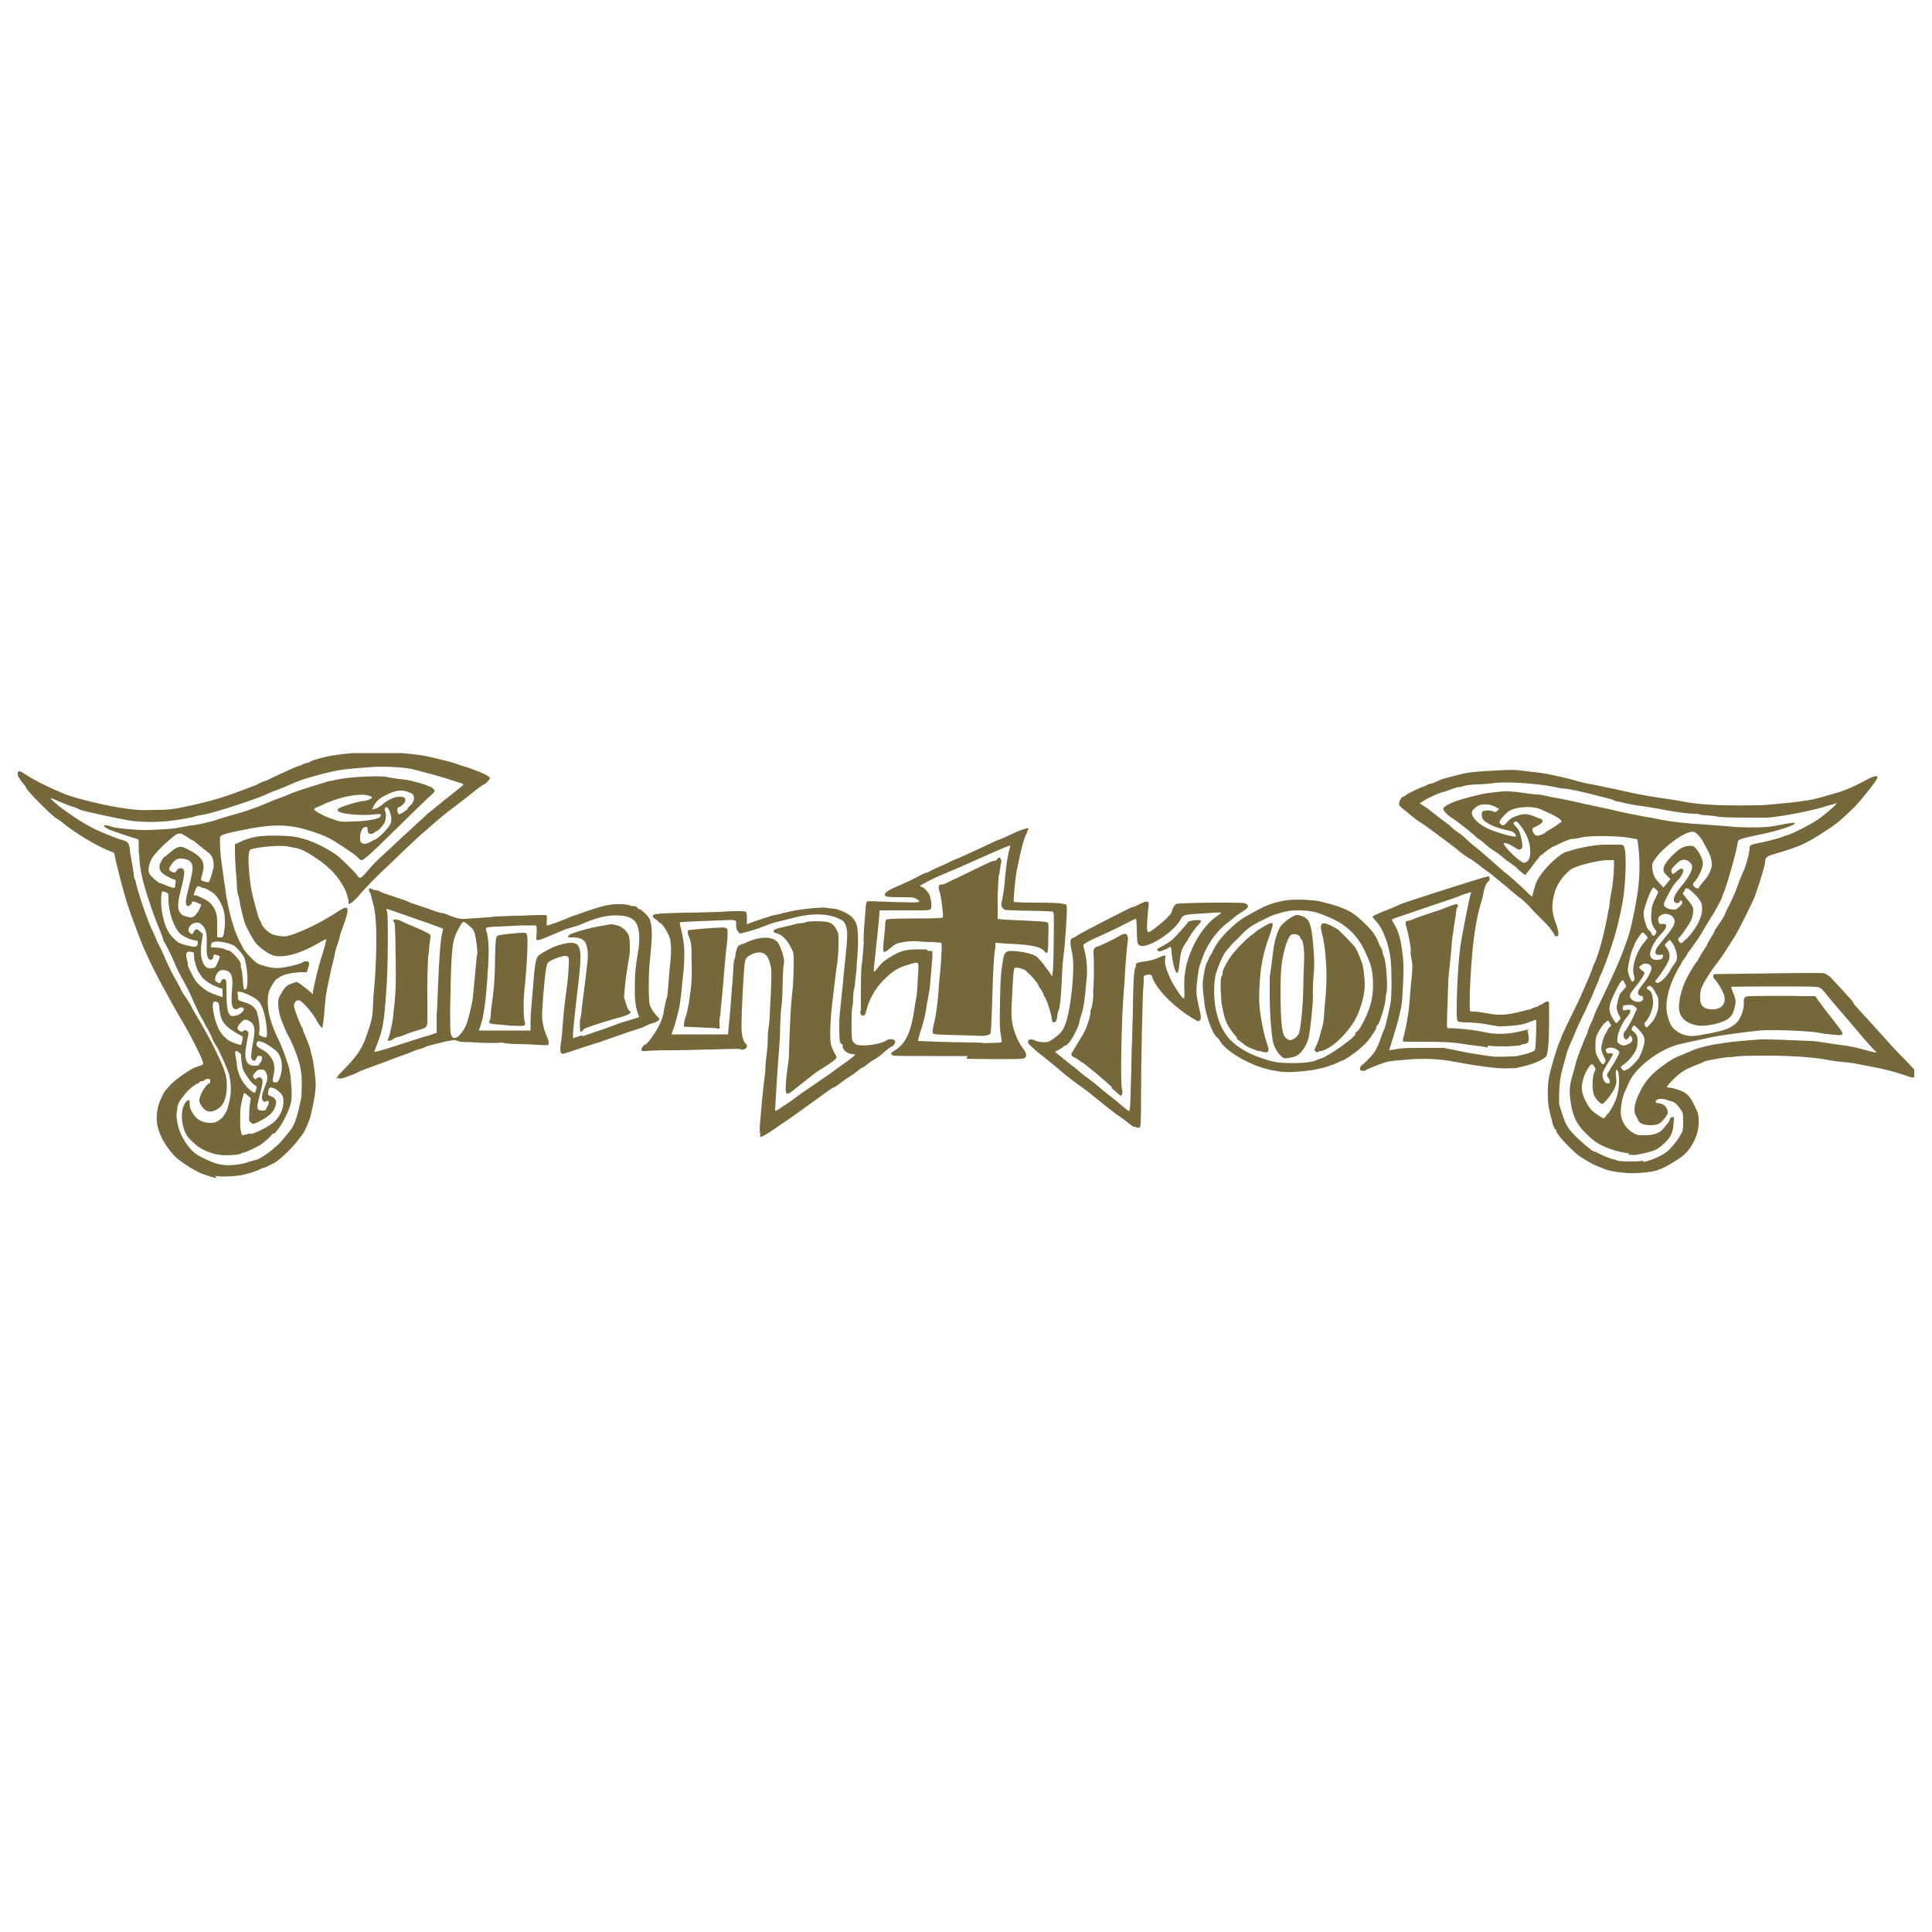 <?xml version="1.0" encoding="UTF-8"?>
<svg id="Calque_1" data-name="Calque 1" xmlns="http://www.w3.org/2000/svg" version="1.1" xmlns:xlink="http://www.w3.org/1999/xlink" viewBox="0 0 500 500">
  <defs>
    <style>
      .cls-1 {
        fill: none;
      }

      .cls-1, .cls-2 {
        stroke-width: 0px;
      }

      .cls-3 {
        clip-path: url(#clippath);
      }

      .cls-2 {
        fill: #75683b;
      }
    </style>
    <clipPath id="clippath">
      <rect class="cls-1" x="4.6" y="194.9" width="490.8" height="110.2"/>
    </clipPath>
  </defs>
  <g id="surface1">
    <g class="cls-3">
      <path class="cls-2" d="M56.1,304.9c-1.2-.2-1.6-.4-3.7-1.1-1.7-.6-5.6-3.1-6.9-4.3-3.4-3.5-5.3-7.6-4.9-11.1,0-.8.3-2,.5-2.6.3-1.1,1.5-3.5,1.8-3.7,0,0,.5-.5.9-1,.4-.6,1.7-1.6,3-2.6,2.5-1.7,2.9-2,4.4-2.5,1.6-.5,1.6-.5,1-2-.8-1.9-2.9-6.1-4.4-8.6-3.9-6.6-8.5-15.2-9.6-17.9-.2-.5-.5-1-.6-1.3-.5-.8-3.4-8.5-4.7-12.4-1-3.2-2.8-10.1-3.2-12.4-.1-.6-.2-.8-.9-1-3-1-9.4-4.8-12.6-7.5-.5-.4-1.2-.9-1.6-1.1-1-.5-7.2-6.7-7.7-7.7-.2-.4-.6-1-.8-1.2-.6-.7-1.3-1.7-1.5-2.2-.2-.4-.1-.6.1-.9.3-.4.4-.3,1.7.5,2.9,1.9,6.5,3.6,10.6,5.3,2.9,1.1,10.7,3,15.2,3.6,3.3.5,4.3.5,8,.4,3.3,0,4.7-.2,6.6-.6,4.2-.8,9.7-2.2,12.6-3.3.8-.3,2.6-.9,3.9-1.4s3-1.1,3.5-1.4c.5-.3,1.2-.6,1.5-.7.3,0,1.3-.5,2.1-.9s2.1-1,2.8-1.3c2.4-1.1,4-1.8,4.2-1.8s.6-.2,1-.4c.5-.2,1-.4,1.2-.4s.4,0,.5-.2c.1-.2,2-.8,3.6-1.2,3.8-.9,10.3-1.5,15.1-1.4,3.3,0,9.8.7,11.6,1.1.5.1,1.6.4,2.6.6,2.9.7,4.4,1.1,4.6,1.2.1,0,.8.3,1.4.5,3.6,1,7.8,2.8,7.8,3.3,0,.4-1,1.5-1.7,1.8-.6.3-1.4.9-5.4,4.1-1.3,1-2.6,2-2.9,2.2-.5.3-3.2,2.5-6.8,5.7-1,.8-2.9,2.6-4.3,3.9-1.4,1.3-3.6,3.5-4.9,4.7-2.8,2.6-5.9,5.7-7.6,7.7-1.4,1.7-2.8,2.8-3,2.5,0-.1,0-.3,0-.4.2-.2-.5-2.4-.9-3.3-1.6-3.2-4-5.8-7.3-8-2.7-1.8-4.1-2.5-5.7-2.8-.7-.1-1.7-.3-2.2-.4-2-.3-8.4.3-9.3.9-.3.2-.4.6-.5,2.3,0,1.9.3,5.6.8,8.3.4,1.9,1.8,7.3,2.1,7.6.2.2.4.6.5,1,.3.9,1.7,2.2,2.8,2.7.4.2,1.5.4,2.3.5,1.4.1,1.6,0,3.9-.8,3.4-1.3,7.4-3.4,10.6-5.5,3.1-2.1,3.4-1.4,1.3,4.3-.4,1-.7,2-.7,2.2s-.2.9-.5,1.7c-.3.8-.6,1.8-.7,2.4-.1.6-.4,2.1-.8,3.4-.6,2.6-1.4,6.5-1.6,7.9-.2,2-.4,4.3-.4,4.5,0,.4-.4,3.5-.5,3.6s-.9-.8-1.4-1.8c-1.1-2.1-3.7-5.1-4.6-5.3-.8-.2-1.4.7-1.3,1.6.1.8,1.6,4.7,2,5.3.2.2.3.5.3.7s.2.6.3.9c.5,1,1.4,3.4,1.6,4.1.1.7.2.9.6,2.5.3,1.3.8,5.2.8,6.5,0,1.9-.3,4-1.3,8.2-.3,1.4-1.7,4.5-2.2,5-.2.2-.6.8-1.1,1.4-1.2,1.7-4.6,5-6,5.8-1.1.6-2.5,1.3-2.8,1.3s-.6.2-1,.4c-1.1.6-3.8,1.4-5.3,1.6-2.2.3-5.1.4-6.4.1h0ZM63.5,300.9c1.3-.3,2.6-.7,3-.8.7-.2,2.7-1.5,3.9-2.5.4-.4,1-.9,1.4-1.2.9-.8,3.2-3.6,3.9-4.7.8-1.4,1.5-3.8,2.3-7.8,0-.3.1-1.9.1-3.4,0-3.6-.5-5.6-2.3-10-.4-.9-.9-1.9-1-2.1-.6-.9-2-4.3-2.4-5.7-.2-.8-.4-2-.4-2.8,0-1.3,0-1.5.8-2.8,1-1.8,1.4-2.1,2.8-2.6l1.2-.4.8.5c.5.3,1.4,1,2.1,1.6l1.3,1.1v-.8c.6-2.9,1.3-5.9,2.1-8.5.7-2,1.4-4.8,1.3-4.9s-.7.3-1.5.7c-5.2,3.1-9.8,4.3-12.4,3.4-1.3-.5-3.2-1.9-4.2-3-.7-.8-2.3-3.7-2.9-5.2-.3-.8-1.2-4.3-1.4-5.9-.1-.6-.3-1.3-.4-1.6s-.3-1.3-.3-2.3-.2-2.9-.3-4.3c-.1-1.4-.2-3.5-.2-4.5v-1.9l1.1-.5c3.1-1.5,5.7-1.9,11.1-1.7,2.8.1,3.4.2,5.6.8s5.5,2.1,8.4,4.1c1.2.9,4.7,4.3,5.4,5.3.7,1.1.9,1.1,3.4-1.9.7-.8,1.6-1.7,2.1-2.2s2.1-1.9,3.6-3.3,2.9-2.8,3.3-3.1,1.5-1.4,2.7-2.5c1.2-1.1,2.5-2.2,2.9-2.7.7-.6,7.1-5.7,9.1-7.3.7-.5.6-.6-1.1-1.1-.6-.2-1.5-.5-1.9-.6-1.6-.6-8.6-2.5-10.1-2.8-2.4-.5-7.1-.7-10.1-.5-7,.5-8.8.7-12.9,1.8-4.9,1.3-6,1.7-8.2,2.7-1.3.6-2.8,1.2-3.4,1.4s-1.9.7-2.9,1.2c-2.9,1.3-13.6,4.8-16.1,5.2-1.2.2-2.2.4-2.4.5-.4.2-4.7,1-7,1.2-2.7.3-6.7.3-9.6-.1-2.6-.4-12.9-2.6-13.2-2.9-.1-.1-1-.5-2-.8-1-.3-2.6-1-3.6-1.4-1-.5-1.9-.8-1.9-.7-.1.1,1.9,1.9,3.2,2.8,4.7,3.4,7.5,5,11.3,6.5,1.3.5,2.5,1,2.8,1.1s.8.3,1.3.4c1.4.4,1.7.8,1.9,2.4,0,.7.3,2.2.5,3.2s.4,2.4.5,3.1c0,.7.2,1.4.3,1.5s.2.4.2.5c.3,1.9,3,10,4.1,12.2.4.9,1,2.1,1.2,2.7.2.6.5,1.2.6,1.3s.6,1.2,1.2,2.5c1.4,3.2,2.2,4.9,3.2,6.6.5.8,1,1.9,1.3,2.4.2.5.7,1.4,1.1,1.9.6.9,1.3,1.9,2.2,3.7.2.4,1.1,1.9,2,3.4,2.4,4.1,5.2,9.7,6,12.1.6,1.8.7,2.4.7,4.1,0,3.2-.9,5.3-2.7,6.2-1.3.7-2.4.6-3.2-.2-.4-.4-.8-1-1-1.4-.3-.7-.3-.9,0-1.8.4-1.3,1.5-2.9,2.1-3.3.3-.1.5-.3.5-.5s0-.4,0-.5c0-.4-1.1-.4-1.4,0-.1.2-.5.3-.7.3s-.6.1-.7.3-.3.3-.4.3c-.4,0-2.5,1.6-3.3,2.7-1.4,1.7-1.8,2.4-2,3.5,0,.6-.2,1.3-.2,1.7-.1.8.2,2.8.8,4.4.8,2.3,2.8,5.1,4.6,6.2,1.2.7,3.5,1.8,4.8,2.2,2.2.7,5.1.6,8.4-.3h-.2ZM57,298.9c-2.4-.3-5-1.4-6.5-2.8-.3-.3-.9-.8-1.3-1.2-2.3-2.1-2.9-7.8-1-9.8.6-.7.9-.5.9.6s.2,1.3.5,1.9c1,2,2.6,3,4.8,3,1.1,0,1.4-.1,2.3-.7.6-.4,1.2-1,1.3-1.3.2-.3.4-.7.5-.8.2-.3.6-1.4,1-3.5.5-2.2.2-5.6-.7-7.6-.2-.5-.8-1.9-1.4-3.2s-1.2-2.6-1.5-2.9c-.2-.3-.8-1.3-1.2-2.4-.5-1-1-2.1-1.2-2.3-.2-.3-.4-.6-.4-.7s-.4-.9-.9-1.7c-.5-.8-1.3-2.5-1.8-3.6-1.7-3.9-2.2-4.7-2.9-6-.7-1.2-2.2-4.2-2.2-4.4s-2.1-4.6-2.6-5.4c-.3-.4-.5-.9-.5-1.1s-.4-1.1-.8-2.2c-1.2-2.8-2.3-5.9-3-8.2-.4-1.1-.8-2.4-.9-2.9-.6-1.7-1.3-5.3-1.4-7.1,0-1-.2-2-.2-2.2s0-1.1,0-1.8c0-1.2,0-1.4-.5-1.5-1.7-.5-6.3-2-7.3-2.5-1.3-.6-1.6-1.2-.5-1,.4,0,1,.3,1.5.4,1.3.4,6.6.9,9.5.8,3.3-.1,7.3-.4,7.6-.6.1,0,1.4-.3,2.8-.5,1.4-.2,2.8-.4,3.1-.5,1.6-.4,2.6-.6,2.9-.7.2,0,.9-.3,1.5-.5,3.3-1,4.1-1.2,5.8-1.7s5.1-1.7,6.6-2.4c1.7-.7,2.1-.9,3-1.2.5-.2,1.4-.5,1.9-.7,1.6-.7,1.8-.8,2.7-1.1,1.6-.6,7.8-2.5,8.5-2.7.4,0,1.8-.4,3.1-.6,3-.6,10.4-.9,12.2-.5.6.2,1.9.3,2.9.5,1,.1,2,.2,2.3.3.9.1,4.5,1.1,5.1,1.4.3.2.7.3.8.3s.4.2.7.5c.5.5.5.5.2.9-.2.3-.7.8-1.2,1.2-.8.7-5.4,5.2-10.7,10.4-3.9,3.9-6.3,6-6.8,6s-.6-.3-.9-.6c-.3-.3-.9-.8-1.3-1.1-.4-.2-1.7-1.2-3-2-2.7-1.8-4.1-2.6-7.6-3.7-5.3-1.8-9.4-2-15.9-.8-5.4,1-7.7,1.6-7.9,2.1-.2.5,0,4.1.2,5.7.1.7.3,2.3.5,3.6.2,1.3.3,2.7.4,2.9s.2,1.3.3,2.2c.1.9.5,2.6.7,3.7s.5,2.3.6,2.6.2.8.3,1.1c.1.3.4,1.2.6,2,.3.8.8,2,1.1,2.7s.9,1.7,1.1,2.2,1.2,1.7,2.1,2.6c1.6,1.6,1.8,1.7,3.3,2.1,2.2.7,3.4.8,5.6.4,1.9-.3,4.4-1,4.6-1.3,0-.1.4-.2.8-.2.8,0,1,.4.7,1.2-.1.3-.3.8-.3,1.1-.1.5-.2.6-1.4.5-2.2,0-5.2.6-6,1.4-.2.2-.4.3-.5.3-.4,0-2.1,2.8-2.2,3.7-.4,1.7-.2,4.5.4,6.5.6,2.1,1.4,4,2.2,5.6.6,1.1,1.6,3.8,2.5,6.6.3,1,.6,2.3.7,4.1.4,5,.3,5.8-1.8,10-.8,1.6-2.3,3.6-2.7,3.6s-.5.3-.8.7c-.8.8-2,1.8-2.5,2.1-.8.6-4.1,2.1-4.4,2.1s-.6.1-.8.3c-.6.3-3.7.5-5.4.3h0ZM65,293.5c2-.6,5.1-2.3,6.1-3.3,1.6-1.5,2.5-3.9,2.2-5.9-.1-.7-.3-1.1-1-1.7-.9-.9-2.2-1.4-2.6-1-.1.1-.3.6-.3,1-.1.8,0,.8.7,1.1,1.1.4,1.5,1,1.3,2.1-.3,1.7-1.6,3.1-4.3,4.4-1.6.8-1.6.8-2.2.3s-.4-.7-.4-2.1.1-2.2.2-2.9l.2-1.3-.8-.7c-.4-.4-.8-.6-.9-.6-.2.2-.7,2.3-.9,3.5-.2,1.6-.2,5.5,0,6.2.1.4.2.7.2.8,0,.5.3.5,2.3-.1h0ZM68.9,286.8c.9-1.1.9-2.3,0-1.8-.3.2-.5.2-.7,0-.6-.4-.5-1.5.1-3.1,1-2.5,1.1-3.2.6-4.2-.4-.8-.5-.9-1.3-.9s-1,.1-1.5.7c-.7.8-.8,1.1-.3,1.6.3.3.4.3.6,0,.4-.4.9-.4,1.3,0,.4.5.4,1-.5,4.4-.9,3.3-.8,3.9.6,3.9s.8-.2,1.2-.6h0ZM66.4,281.8c.1-.5,0-.7-.5-1-.8-.5-2-2.1-2.7-3.4-.5-1-.6-1.5-.8-3.8,0-.6-.1-1-.2-1s-.3-.2-.6-.4c-.7-.5-.9-.1-.6,1.3.1.6.3,1.5.3,2.1.2,2.5,1.8,5.4,3.8,6.8.9.6,1,.6,1.2-.6h0ZM72.5,278.7c.6-1.8.6-3.6,0-5.2-.4-.9-.7-1.3-1.6-2-1.6-1.2-2.7-1.8-3.7-2-.5-.1-.6,0-.7.3-.3.8,0,1.1,1.1,1.7.6.3,1.5.9,1.9,1.4,1.4,1.5,1.8,2.9,1.3,5.4-.4,1.6-.3,1.9.7,1.8.4,0,.6-.3,1-1.4h0ZM67,275.4c.8-.5,1.1-2.1.5-2.1s-.3,0-.5-.1c-.2,0-.4.1-.6.6-.3.8-.7.9-1.2.4-.3-.4-.3-1.3.4-5.2.5-2.6.2-4-.8-4.6-1.2-.7-1.5-.7-2.2,0-1.3,1.2-1.4,1.9-.6,2.4.5.3.6.3,1,0s.5-.3.9,0c.5.4.5.4.2,1.7-.1.7-.3,1.7-.4,2.3-.6,3.2.1,5,2,5s1.1-.2,1.4-.3h0ZM62.8,269.3v-1c.1,0-1-.6-1-.6-3.6-2-4.7-3.3-5-6.5,0-.8-.2-1.6-.3-1.7s-.5-.3-.9-.3q-.8,0-.4,2.6c.4,1.9.6,2.8,1.4,4.5.5,1.2,2,2.7,3,3.2,1.3.6,2.7,1,2.8.9,0,0,.2-.6.3-1.1h0ZM69.1,267.5c0-.8-.2-2.8-.5-4.3-.5-2.3-1.1-3.6-2-4.4-.9-.8-3.3-1.9-4.3-2.1-.9-.1-.9-.1-.8.4,0,.3.1.8.1,1.1,0,.6,0,.7,1.7,1.2,1.3.4,1.8.7,2.4,1.3.4.4.8,1,.8,1.2s.1.6.2.9c.3.7.6,3.4.4,4.2-.2.8,0,1,.9,1.3.9.3,1.1.3,1.1-.8h0ZM61.2,262.8c.9-.2,1.9-1.1,1.9-1.6s-.9-.7-1.3-.3-1,.4-1.4,0-.6-1.6-.4-4.3c.4-3.8,0-5.1-1.7-5.5-1.4-.3-2.3.5-2.6,2-.1.7,0,.8.5,1.1.8.4.7.4,1-.2.2-.6.7-.8,1.1-.5.3.2.3.7.3,2.6,0,3.5.2,5.7.7,6.3.4.6.7.7,1.8.4h0ZM57.6,257v-1.1c0,0-1.2-.4-1.2-.4-1.9-.7-3.7-1.9-4.3-2.9-.1-.2-.4-.6-.6-.9-.6-.8-1.3-3.3-1.3-4.3s0-.9-.5-1c-1.4-.4-1.8.2-1.3,2.1.2.6.3,1.2.2,1.3,0,.3,1,2.3,1.8,3.7.7,1.1,2.3,2.5,3.8,3.3.6.3,3.1,1.2,3.3,1.2s.1-.5.1-1.1h0ZM63.9,255.3c.4-1.5,0-5.9-.8-7.7-.3-.6-1.3-1.8-2.3-2.7-.8-.7-3.9-1.4-5.1-1.2-.8.1-1.1.4-1.1,1s.1.5.5.5c1.4,0,2.7.2,3.2.5.3.2.7.3.9.3.5,0,2.5,2.1,2.9,2.9.2.4.3.8.2.9,0,0,0,.4.1.7.1.3.3,1,.3,1.5s.2,1.5.2,2.3c0,.8.2,1.5.2,1.6.2.4.7.1.8-.4h0ZM55.2,250.5c.6-.1.7-.3,1.5-2.3.3-.7.2-.8-.5-1-.7-.3-1-.2-1,.4s-.6,1-1,.7c-.6-.4-.8-1.5-.7-3.9.1-2.9-.2-4.1-1.3-5.1-.6-.5-.8-.6-1.5-.5-1,.1-1.7.8-1.9,1.6-.1.5,0,.7.3,1,.6.5.7.5,1.1-.3.4-.8.7-.8,1.6,0l.7.6-.3,2c-.4,2.6-.2,4.3.4,5.6.6,1.2,1.3,1.5,2.6,1.2h0ZM51,244.8c.1-.2.2-.6.2-.9,0-.4-.1-.5-.5-.5-1,0-3.2-1-4-1.7-1.8-1.7-3.2-5.9-3.1-9.4,0-1,0-1.1-.7-1.4-.4-.2-.8-.2-.9-.2-.3.3-.4,2.8-.2,4.5.6,4,1.5,6.2,3.4,7.9.9.9,1.4,1.1,2.5,1.4,2.4.6,3,.7,3.2.2h0ZM57.9,241.4c.4-1.4.4-3.8.1-5.3-.3-1.6-1.5-3.8-2.5-4.7-.7-.7-2.8-1.8-2.8-1.6s-.3,0-.6-.2c-.9-.5-1.2-.3-1.6.9-.5,1.3-.5,1.2,0,1.2s1.1.4,2,.8c1.4.7,1.8,1,2.5,1.9,1,1.4,1.3,2.6,1.2,5.6,0,1.3,0,2.4,0,2.5s.4.1.8.1c.6,0,.7,0,1-1.2h0ZM50.6,236.8c.4-.4.9-1.2,1.1-1.7l.4-1-.9-.4c-1-.5-1.5-.5-1.5-.2s-.2.5-.5.7c-.4.4-.5.4-.8.2-.4-.3-.4-1.2,0-2.9,1.6-6.2,1.7-7.2,1.1-8.2-.4-.6-1.1-1-2.4-1.1-1.3-.2-2.3.6-3.2,2.3-.3.6-.1.9.8,1.2.5.2.6.2,1-.4.3-.4.6-.6,1-.6,1.3,0,1.3,1.1,0,6-1.1,4.3-.7,5.9,1.5,6.5,1.4.4,1.7.3,2.4-.4h0ZM45.2,229.8c0,0,.2-.6.2-1.1.1-.9.1-1-.3-1.1-.3,0-1.1-.4-1.8-.8-1.6-.8-2.2-1.7-2-2.9.2-.7,1-2.1,1.2-2.1s.7-.5,1.4-1.1c2-1.7,2.8-1.9,4.3-1.1,4.3,2.1,5.1,3.6,4.1,6.8-.3.9-.3,1.3-.2,1.4.4.3,1.7.6,1.9.5.3-.2,1.3-3.4,1.3-4.3,0-1.5-.4-2.6-1.2-3.2-.4-.3-1.5-1.2-2.4-1.9-.9-.8-1.7-1.4-1.8-1.4s-.8-.4-1.5-.9c-2-1.3-2.2-1.3-4.6.8-2,1.7-3.7,3.5-4.4,4.6-.8,1.3-1.2,3.2-.8,4,.3.7,2.5,2.6,2.9,2.6s.5.2.9.3c.6.3,2,.8,2.5.9.1,0,.3,0,.3-.1h0ZM97.1,217.3c1.4-.8,3.6-3.2,4-4.2.3-.8.2-2.1-.3-3.2-.5-1.1-.7-1.2-1.1-.8-.2.2-.2.4,0,.9.3.6.2,2.2-.3,3.1-.3.6-1.6,2-1.9,2s-.3.1-.5.3-.6.4-.9.4c-.4.1-.6,0-.8-.3-.1-.3-.2-.7-.2-.9.1-.6,0-.7-.8-.5-.7.3-1.1,1.3-1.1,2.6,0,1.1.1,1.4.7,1.6s1.4,0,3-1h0ZM96,212.2c1.9-.4,2.2-.5,2.5-1,.3-.6-.1-.6-2-.4-1.8.3-6.7,0-8.2-.5-.7-.2-.9-.4-.9-.7s.3-.6,2.6-1.3c1.4-.5,3.2-.9,3.9-1,.8,0,1.6-.3,1.9-.5.7-.5.6-.5-.4-.9-2-.7-7,.2-11.1,2-.6.3-1.4.7-2,.9s-1,.5-1,.6c0,.5,2.6,1.9,5.4,2.8,1.3.5,1.7.5,4.5.4,1.7,0,3.8-.2,4.6-.4h0ZM105.4,209.2c1.4-1.2,1.9-2,1.7-3-.1-.6-.3-.8-1.1-1.1-1.9-.8-3.4-.7-6,.6-1.7.8-2.7,1.7-3.3,2.9l-.4.9.8-.2c.5-.1,1.2-.5,2-1.2,1.6-1.3,3-1.9,4.3-1.9s1.5.3,1.5.9-1,1.6-1.7,1.8c-.4.1-.5.9-.2,1.6.2.5,1.1,0,2.6-1.2h0ZM420.3,303.5c-2.5-.2-4.3-.6-5.4-1.1-.7-.3-1.5-.6-1.7-.7-.8-.2-4-2.1-5.1-3-2.6-2.3-5.3-5.3-5.3-5.9s-.1-.4-.3-.5c-.3-.2-.8-1.8-.9-2.5,0-.1-.1-.4-.2-.7-.1-.3-.2-.8-.3-1.2s-.2-.9-.2-1c-.4-1.2-.5-6,0-8.2.4-2.1,1.9-7.2,2.7-9.1.2-.3.4-.9.5-1.3.2-.4,1.2-2.7,2.4-5.1s2.5-5.1,2.9-6.1c1.9-4.3,2.2-5,2.5-5.9.2-.6.5-1.5.8-2,1.1-2.5,2.4-7.2,3.5-13.2,0-.5.2-.9.2-.9,0,0,.1-.7.2-1.5,0-.8.3-2,.4-2.7.4-1.6.7-5.1.7-6.9v-1.4h-1.7c-2,0-6.8,1.1-8.9,2.1-1.7.8-4.1,3.8-4.7,6.1-.9,3.2-.9,5.1.2,8,.4,1,.7,2.2.7,2.6,0,.7,0,.8-.4.9-.3,0-.5,0-.6-.3,0-.2-.5-.8-.8-1.3-.6-.9-1.3-1.6-4.1-4.4-.6-.6-1.3-1.3-1.4-1.5-.5-.6-2.2-2.2-2.6-2.4-.2-.1-.8-.6-1.4-1.1-1.7-1.5-6.3-5.3-7.2-5.9-.5-.3-1.5-1.1-2.4-1.8s-1.8-1.3-2.2-1.5c-.6-.3-2.9-2-3.1-2.3,0,0-1.9-1.4-4-3s-4.1-3-4.2-3.1c-.2-.1-1-.7-1.8-1.2-.8-.5-1.7-1.3-2.1-1.6-.4-.3-1.1-1-1.7-1.4-.6-.4-1.1-1-1.2-1.2-.2-.6.5-2,1-2.1.2,0,.6-.3.7-.4.5-.4,2.9-1.6,4.2-2.1.7-.2,1.3-.5,1.4-.6s.5-.2.9-.3c.4,0,1-.3,1.4-.5.4-.2.9-.4,1.1-.5s1.1-.4,2-.6,2.3-.6,3.1-.8c2-.5,4.3-.8,9.5-1,2.9-.2,5-.2,6.2,0,4.2.5,5.1.6,6.8.9.9.2,2.5.5,3.3.7s2.7.6,4,1,3.5.9,4.9,1.1c1.3.3,3.7.8,5.3,1.1,3.7.9,8.2,1.8,12.5,2.4,1.9.3,4.1.6,5,.8,1.7.4,4.5.7,7.9.9,3.1.2,11.5.2,13.9,0,5.4-.5,6.5-.6,8.7-.9,2.9-.4,3.8-.6,6.3-1.3,1.1-.3,2.6-.8,3.4-1,1.8-.5,4.6-1.7,7.1-3.1,2.2-1.2,3.2-1.4,3.2-.8s-4,5.6-5.9,7.6c-3.4,3.3-4.9,4.6-7.8,6.4-4.7,3.1-6.6,3.9-11.6,5.4-3.5,1-3.7,1.1-3.8,2.6,0,.5-.4,1.7-.7,2.8-.5,1.7-.8,2.7-2,6.1-.5,1.3-3.8,8-5,10-1.4,2.3-4,6.3-4.6,7-1.1,1.3-3.3,4.6-3.9,6-.5,1.1-.6,1.6-.6,2.8s.1,1.7.3,2c.7,1.7,4.5,1.8,5.6.2.5-.8.6-1.7.2-2.8-.4-1.1-1.5-3-2.3-3.8-.4-.4-.5-.7-.4-1,0-.2.2-.4.3-.4.4,0,20.6-.3,24.2-.3,3.8,0,4.3,0,4.7.3.2.2.5.4.6.4.2,0,1,.9,3.5,3.6.7.8,1.6,1.8,2.1,2.3.4.5.8.9.8,1.1s1,1.3,2.3,2.7c1.3,1.4,3.5,3.8,5,5.5s3.4,3.8,4.3,4.7c3,3,5,5.2,5,5.6s-.2.5-.6.7c-.6.3-.8.2-2.6-.4-1.7-.6-3-1-6-1.7-.8-.2-2.4-.5-6.6-1.3-.9-.2-2.7-.4-3.9-.5-1.2-.1-3.1-.4-4.1-.6-1.9-.4-6.3-.8-10-.9-4.4-.2-11.8-.1-12.9.1-.7.1-1.6.2-2.1.2-1.1,0-6.2.9-6.5,1.2-.1.1-.8.4-1.6.7-3.1,1.2-4.3,1.9-6.2,3.8-1,1-1.8,1.9-1.7,2s.4.2.7.2c.8,0,2.6.6,3.6,1.1,1.5.9,2.1,1.8,3.6,5.2.4.9.4,3.4.1,4.8-.5,2.2-1.8,4.6-3.4,6.1-.9.9-3.9,2.8-5.7,3.6-.7.3-2,.8-2.8.9-1.6.3-4.8.5-6.2.4h-.1ZM425.5,300.7c2.3-.5,5.3-1.9,6.5-3.2,1.3-1.3,2.5-2.9,3.1-4.1.5-.9.5-1.3.5-3.2s0-2.1-.6-3c-1-1.5-1.5-1.9-2.5-2.2-.5-.1-1.1-.3-1.3-.4-1-.4-2.7-.2-2.7.4s.2.4.8.5c1.2.2,1.9.8,2.2,1.7.3.9.1,1.3-1.1,2.7-1,1.1-1.6,1.3-3.3,1.3-1.7,0-2.8-.5-3.1-1.2-.1-.3-.4-.9-.6-1.2-.8-1.4-.4-3.5,1.1-6.4,1.4-2.8,2.9-4.4,5.7-6.5,2.2-1.6,3-2.1,5.1-2.9.9-.4,2.2-.9,2.8-1.2,1.2-.5,3.6-1.2,5.6-1.5,3.6-.6,5.5-.8,8.1-1,1.6-.1,3.3-.3,3.9-.3,1-.1,8.8.2,12.9.4.9,0,2.8.3,4.1.5s3.2.5,4.1.6c1.8.2,4.1.7,6.9,1.5,1.9.5,2.3.5,1.6,0-.5-.4-3.9-4.3-5.2-5.9-.5-.6-1.8-2.1-2.9-3.4s-2.8-3.2-3.6-4.2c-2.3-2.9-2.4-3-3.7-3.1-1.7-.2-21.9-.1-21.9,0s.3.9.6,1.7c.7,1.6.7,2.2.2,4.1-.3,1.2-.7,1.8-1.6,2.5-1.5,1.1-5.7,2-7.8,1.7-2.2-.3-4-1.4-4.6-3.1-.8-1.8.2-6.4,1.9-9.5,1.1-2,2.1-3.6,2.4-3.9.2-.1.3-.3.3-.4,0-.2,1.8-3.1,2.2-3.6.1-.1.2-.3.2-.4s.4-.9.9-1.7c.5-.8,1-1.6,1-1.8s.7-1.2,1.4-2.2,1.3-2,1.3-2.2.5-1.1,1-2.1,1.2-2.5,1.5-3.2c.3-.7.8-2.1,1.2-3.2.4-1.1.9-2.1,1-2.4.7-1.3,1.8-5.4,1.7-6.4,0-.5.6-.8,1.7-1,1.8-.3,5.8-1.3,7-1.8.3-.2.9-.3,1.2-.4,1.1-.3,5.5-2.5,7.6-3.9,2.1-1.4,5.7-4.6,4.9-4.3-.2,0-.9.3-1.4.4s-1.5.4-2,.6c-1.6.5-6.1,1.5-8.1,1.8-1,.2-2.7.5-3.7.6-1.6.3-3,.4-8,.3-3.5,0-6.4-.1-7-.2-.5-.1-1.9-.3-3.1-.4-1.2,0-2.2-.2-2.2-.3s-.5-.1-1.2-.1c-1.5,0-4.4-.4-7.2-.9-2.5-.5-4.9-.9-7.9-1.3-1.1-.2-2.2-.4-2.6-.5s-1.1-.3-1.7-.4-1.3-.2-1.4-.4c-.2-.1-.9-.3-1.6-.5-.8-.2-2-.5-2.8-.7-2.4-.7-7.5-1.8-8.3-1.8s-1.7-.2-3-.5c-4.7-.9-12.2-1.4-15.7-.9-.8.1-2.7.3-4.1.3-1.4,0-3,.3-3.4.4-.4.2-1,.3-1.3.3s-1.2.3-2,.6c-.8.3-1.6.6-1.7.6-.6,0-3.9,1.4-5.1,2.2l-1.3.8,1.1.7c1.2.8,1.7,1.2,4.1,3.1.9.7,1.8,1.3,1.9,1.4.2.1.8.6,1.3,1.1s1.3,1.1,1.8,1.4,1.2.9,1.7,1.4c.5.5,1.3,1.2,1.8,1.6,1.1.8,5.9,5,7,6,.4.4,1.5,1.3,2.4,2,.9.8,2.2,1.9,2.8,2.5s1.7,1.5,2.2,2.1l1,.9.5-1.9c.4-1.5.7-2.3,1.4-3.3,1.7-2.7,5.6-6.2,7.1-6.5.3,0,1.1-.3,1.7-.5,2.9-.8,6.6-1.4,8.9-1.3,1.1,0,2.5,0,3,0,.9,0,1,0,1.3.8.5,1.2.4,7.6-.2,12.3-.4,3-1.6,8.5-2.9,12.4-.8,2.6-2.5,7.2-3.1,8.3-.2.3-.3.7-.3.8s-.4,1-.8,2c-.5,1-.8,1.8-.8,1.9s-.9,2-1.9,4.2c-1.1,2.2-2.2,4.6-2.5,5.3s-.7,1.8-1,2.4c-.7,1.5-1.3,3-1.5,3.8-.1.4-.4,1.6-.7,2.6-.9,3.1-1.1,4.8-1.2,7.6v2.6c-.1,0,.7,2.4.7,2.4,1,3.1,1.6,4.1,3.6,6.1,1.4,1.4,4.3,3.9,4.7,3.9s.6.2,1.2.5c2.1,1,3,1.3,3.7,1.5.4,0,.8.2,1,.3.4.3,5.4.4,6.7.1h0ZM421.7,298.5c-2.9-.3-6.2-1.4-8.3-2.7-.7-.4-2-1.5-2.9-2.4-2.6-2.5-3.6-4.8-4.1-8.8-.3-2.5-.2-3.9.7-6.8.2-.8.6-2.1.8-3,.4-1.4,2.1-5.8,2.7-7,.2-.3.3-.8.4-1.1,0-.3.4-1.2.8-2,.4-.8.7-1.7.8-1.9,0-.3.8-2,1.7-3.8,1.8-3.7,1.9-4,3-6.4.4-.9,1-2.2,1.2-2.7.7-1.4,2.5-6.1,3.3-8.8.2-.7.8-3.4,1.3-5.9.9-4.7,1.2-7.6,1.2-11.4,0-2-.4-6.5-.6-6.6,0,0-1-.2-2.2-.4-2.8-.5-10-.6-12-.1-.8.2-1.9.4-2.5.4-.6,0-1.8.5-2.9,1-1,.5-1.8.9-1.9.9-.3,0-2.7,1.7-2.8,1.9,0,.2-.2.3-.4.3s-1,1-1.9,2.2c-.9,1.2-1.8,2.4-2,2.6l-.4.5-1.1-.9c-.6-.5-1.1-.9-1.1-1s-.3-.3-.6-.5c-.3-.2-1.2-.9-2.1-1.5-1.9-1.6-1.9-1.6-3.3-2.5-.7-.4-1.6-1.2-2.1-1.6-.5-.5-1.2-1.1-1.6-1.3s-.8-.6-.9-.7c-.5-.6-5-4.1-5.8-4.6-1.4-.8-2.6-2.1-2.6-2.6s1.8-1.5,4-2.2c1.8-.6,6.6-1.8,7.8-1.9.5,0,1.7-.2,2.7-.3,1.9-.2,2.8-.2,7,.4.8.1,2,.3,2.7.3.7,0,1.7.2,2.1.3.5.1,1.3.3,1.8.4,1.9.3,4.2.8,6.1,1.2,1,.2,2.4.6,3.1.7s2.6.6,4.2.9c1.6.3,3,.7,3.1.7.2.1,7,1.5,9,1.8.3,0,1.5.3,2.6.5,3,.6,6.7,1,11.6,1.3,2.4.2,5.4.4,6.6.5,2.8.3,7.4.3,9.4.1.8,0,2.6-.4,3.9-.6,2.5-.5,3.3-.6,3.3-.3,0,.5-4.7,2-9.1,2.9s-5.5,1.2-5.6,1.7c-.4,2.8-2.9,11.5-3.8,13.6-.2.4-.3.7-.3.8,0,.3-1.9,3.9-2.8,5.2-.9,1.4-1,1.6-2,3.3-.8,1.5-2.1,3.3-3.4,5.1-.5.6-.9,1.2-.9,1.3s-.3.6-.7,1.1c-.4.5-.7,1-.7,1.1s-.3.5-.6,1c-.5.8-1.6,3-2,4.1-.6,1.6-.8,2.2-1.1,3.9-.4,2.1-.3,3.8.4,5.8.5,1.5.9,2,2.1,2.9,1.5,1.1,3.3,1.4,5.3,1.1,6.5-1.1,8-1.6,9.8-3,1.3-1.1,2.3-3.6,2.2-5.5-.1-1.3.2-1.6,1.4-1.7,5.1-.1,11.5-.1,14,0h3.1c0,.1,1.2,1.7,1.2,1.7.7.9,1.9,2.6,2.9,3.8,3.3,4.2,3.4,4.4,2.3,4.6-.6,0-4-.3-5.4-.6-2.4-.5-11.9-.9-15.5-.6-1.9.2-6.2.7-10.6,1.4-1.4.2-5.7,1.2-9.9,2.1-5.2,1.2-11.5,6-13.2,9.9-.2.4-.6,1.5-1,2.2-.8,1.7-1.3,4.6-1.1,6.3.3,2,1.5,3.7,3.5,4.8.7.4,1.1.4,2.7.4,2.5,0,4-.6,5.1-2.1.4-.5.8-1,.9-1.1s.3-.4.4-.8c.2-.5.4-.7.7-.7.5,0,.5,0,.3,1.7,0,1-.3,2.1-.5,2.6-.4,1.1-2,2.8-3.5,3.8-1.1.7-2.2,1-5.8,1.7-.2,0-1.1,0-2-.1h0ZM416.2,288.2c1.8-2.6,2.6-4.7,2.8-7.7.1-2-.2-3.7-.6-3.6-.3,0-.3,1-.1,2.5.1,1-.2,2-1.1,3.4s-2.2,2.9-2.5,2.9c-.5,0-1.6-1.1-2.1-2.1-.6-1.1-.6-4.7,0-6.1.4-.9.4-.9,0-1.5-.2-.3-.5-.6-.6-.6-.4,0-1.4,1.5-1.9,2.8-.8,2-.9,3.5-.5,4.9.4,1.4,1.6,3.6,2.5,4.4.8.7,2.7,2,3,1.9.1,0,.6-.6,1.1-1.4h0ZM416.6,279.8c0-.3-.2-.8-.4-.9-.4-.4-.4-.9.1-1.5.2-.3.4-.6.4-.7s.1-.3.3-.5c.3-.4,1-1.5,1.7-2.9.4-.8.5-1,.2-1.3-.7-.8-2.3-1.2-3.1-.6-.3.2-.3.3-.1.8.2.4.4.5.9.4.4,0,.7,0,.8.1s-.5,1.2-1.2,2.3-1.4,2.4-1.4,2.7c-.3,1.3.5,2.8,1.4,2.7.4,0,.4-.2.4-.7h0ZM421.2,276.8c.8-.6,2.2-1.9,2.8-2.8.7-1,1.6-3.6,1.6-4.6s-.2-1-.3-1.4c-.4-.8-2.1-2.6-2.4-2.6s-.8,1-.6,1.2c1.2.9,1.6,1.5,1.5,3.1,0,.8-.2,1.6-.5,2.2-.6,1.2-2,2.9-3.1,3.6-.8.5-.9.7-.4,1.2.4.5.7.5,1.3,0h0ZM415.3,275c.3-.4.3-.6-.3-1.7-.3-.7-.6-1.5-.6-1.9,0-1,.7-3.4,1.2-4,.2-.3.4-.7.4-.8s.2-.4.5-.7l.5-.5-.8-1.3-.6.4c-.7.5-1.5,1.7-2.2,3.1-.4.9-.5,1.3-.5,3s0,2,.8,3.4c.4.8.9,1.4,1.1,1.4s.4-.2.6-.5h0ZM421.7,270.1c.8-.6,1-1.1.5-1.8-.3-.4-.3-.4-.7.2-.5.6-.7.7-1.1.2s-.3-1.4.2-1.9,1.9-3.1,2.3-4.1c.2-.5.5-1.1.6-1.3.2-.3.1-.5-.4-.9-.5-.4-.8-.5-1.8-.4-1.1,0-1.2.1-1.3.5-.1.9,0,1,.9.8,1.4-.4,1.4.4,0,2-1.1,1.3-2.1,3.6-2.3,5.1-.1,1.1-.1,1.2.4,1.6.7.6,1.6.6,2.6,0h0ZM427.2,264.9c1.2-1.2,2-3.2,2-5.1s-.1-1.6-.6-2.6c-.7-1.5-1.5-2.3-2-2-.6.4-.5.7.1,1,.6.3.9.9,1.1,2.7.2,1.5-.7,4.1-1.8,5.4-.5.5-.5.6-.3,1.1.2.3.3.5.4.5s.6-.4,1-.9h0ZM419.1,264.1c.4-.6.3-.7-.2-1.6-.3-.6-.5-1.3-.5-1.8,0-.8.7-3.5,1-3.7,0,0,.4-.4.8-.9l.7-.8-.4-.8c-.2-.5-.4-.8-.5-.8-.5,0-1.4,1.6-2.7,4.5-1,2.2-1,3.3-.2,4.9,1.1,1.9,1.3,2.1,1.8,1h0ZM424.9,259c.4-.3.4-.4.3-.7-.1-.2-.1-.4,0-.5,0,0,0-.1-.1,0-.2,0-.5,0-.8-.2-.7-.5-.5-1.2.8-2.8,1.2-1.4,2.3-3.5,2.3-4.2s-.5-1.1-1.3-1.2c-.5-.1-.9,0-1.9.8-.2.1.4.7.8,1,.3.1.5.4.6.6,0,.4-1,2-2.6,3.9-1.1,1.4-1.4,2-1,2.6.5.9,2.1,1.3,3,.7h0ZM429.8,254c.8-.5,1.8-1.7,2.6-3.1.3-.6.8-1.3,1.1-1.7.4-.5.5-.9.5-1.5,0-1.2-.6-2.9-1.3-3.8l-.6-.7-.6.6c-.8.7-.8.8-.1,1.6.7.9.9,2.2.4,3.3-.4.9-1.6,2.9-2.8,4.4-.8,1-.8,1-.3,1.2.2,0,.4.1.4.1,0,0,.4-.2.7-.4h0ZM422.9,253.5c.1-.3.1-.7,0-1-.8-2,.6-6.3,2.7-8.7.4-.5.8-1,.8-1.1,0-.3-1-1.4-1.3-1.4s-1.9,2.5-2.1,3.1c0,.1-.2.6-.4,1-.4,1-.7,1.8-1.1,4.1-.3,1.6-.3,1.7,0,2.7.5,1.4.7,1.8,1,1.8s.4-.2.5-.5h0ZM430.1,248c.2-.1.3-.4.3-.6,0-.4-.1-.4-.7-.3-1.4.2-1.7-.7-.7-2.1.4-.5,1.3-1.6,2-2.5,1.5-1.7,2.4-3.2,2.4-4s-.6-1.5-1.3-1.8c-.9-.3-1.5-.3-2.3.2-.7.4-.8.8-.5,1.8.1.4.2.5.6.4.3,0,.7,0,.9,0,.8.3.4,1.3-1,2.7-1.7,1.7-3.1,4.6-2.7,5.6.3.8.9,1.1,1.9,1,.5,0,1-.2,1.2-.3h0ZM436.3,243.2c2.8-3,4.2-5.7,4.2-8,0-1.2-.1-1.5-.8-2.5-.8-1.1-2.6-2.8-3.1-2.8s-.5.3-.7.7l-.4.7,1.2,1.5c.7.8,1.3,1.7,1.4,2,.3.7,0,2.4-.5,3.5-.4.8-2,3.2-2.9,4.2-.5.5-.5.6-.2,1.1.2.3.4.5.6.5s.6-.4,1.1-1h0ZM428.5,241.7c.2-.4.2-.6.1-.8-.8-1.1-1-1.5-1.2-2.4-.1-.6-.1-1.8,0-2.7.1-1.3.3-1.9,1-3.3l.8-1.7-.6-.6c-.3-.3-.6-.6-.7-.5-.4.2-1.3,2.2-1.9,4.1-.6,1.8-.7,2.3-.6,3.3.2,1.4.9,3.4,1.3,3.6.2.1.5.5.7.9.4.8.7.8,1.1,0h0ZM434.6,234.7c.8-.8,1-1.2.5-1.6-.3-.2-.3-.2-.3,0,0,.5-.7.8-1.2.5-.9-.5-.4-1.9,1.4-4.1,2.1-2.5,3.1-4.4,2.9-5.5-.2-.7-1.2-1.5-2-1.5s-1.5.4-2.6,1.6c-.7.8-.9,1-.7,1.5,0,.3.2.6.3.6s.6-.3,1-.7c1-.8,1.5-.9,1.7-.4.2.4-.5,1.8-1.3,2.6-.3.3-.8.9-1.1,1.3-.8,1-2.6,4.6-2.6,5,0,.8,1.2,1.4,2.7,1.4.4,0,.8-.2,1.4-.8h0ZM439.6,229.8c0-.1.5-.8,1.2-1.6,1.3-1.5,1.7-2.3,2.1-3.6.3-1,0-2.9-1-4.6-.3-.6-.8-1.5-1-1.9-.6-1.2-1.9-2.7-2.5-2.8-1.2-.3-3.7,1-6.6,3.4-2,1.7-2.7,2.5-3.6,3.8-.6.9-.7,1.1-.6,2.1.2,1.8.5,2.5,1.7,3.8l1.2,1.3.9-1.1.9-1.1-.9-.9c-.7-.7-.9-1-.9-1.5,0-1,.7-2.1,2.3-3.7,1.8-1.8,2.9-2.4,4.4-2.5,1,0,1.1,0,1.8.8,1,1.2,1.7,2.7,1.7,3.8s-1,3.4-2,4.5c-.7.8-.7.9-.2,1.5.4.4,1.2.6,1.2.3h0ZM395,223.1c1.3-.7,1.4-3.8.2-6.6-.5-1.1-.8-1.6-1.6-2.7-1-1.3-1.2-1.4-1.7-1-.4.3-.3.3.3,1,.9.9,1.2,1.7,1.5,3.1.4,1.8.4,2.7-.2,2.9-.4.2-.6.1-1.7-.6-1.2-.8-2.6-1.3-2.6-.9,0,.9,4.1,4.8,5.2,5,0,0,.2,0,.5-.2h0ZM392.4,216.3c-.5-.9-.8-1.1-2.2-1.4-3.3-.7-5.8-1.9-6.5-3-.3-.6-.3-1.6,0-1.9.4-.3,2-.4,2.7,0,.5.2.7.2,1.1-.2l.5-.4-.5-.3c-1.4-.9-2.9-1.1-4.4-.8-1,.3-2.2,1.4-2.2,2,0,1.3,1.8,3.1,4.3,4.2,1.7.8,5.8,2,6.8,2,.4,0,.4,0,.3-.3h0ZM399.9,215.4c.7-.4,1.9-1.1,2.8-1.7l1.5-1.1-.4-.5c-.6-.7-4.7-2.6-6.1-3-2.2-.5-5.3-.2-7,.7-.6.3-2.1,1.8-2.5,2.6-.2.4-.2.5.1.8.5.6,1,.5,1.7-.4.9-1,1.4-1.3,3-1.8,1.6-.5,2.5-.4,4.6.5.4.2.7.3.8.3s.4.1.6.3c.6.4.1,1-1.3,1.7-1.1.5-1.2.6-1.1,1.1,0,.3.3.7.5,1,.5.6,1.2.5,2.9-.4ZM196.8,293.5c-.2-.4-.3-1.4,0-3.9.2-2.8.7-8,1-10.2.1-.8.3-2.3.3-3.2,0-.9.2-2.4.3-3.2.1-.8.3-2.8.3-4.2,0-1.5.2-2.9.2-3,.2-.4.3-2.7.6-9.1.2-5.1.2-5.7-.1-6.9-.4-1.7-.8-2.4-1.5-2.9-.9-.7-2.6-.5-4.1.5-.6.4-.8.6-1,1.5-.3,1.3-.9,12.5-.9,16.7,0,2.2.4,3.9,1.1,4.5.5.4.4,1.1-.3,1.4-.4.2-.7.2-.9.1-.3-.2-1.3-.2-7.3,0-2.2,0-6.9.2-10.3.2-3.5,0-6.6.1-7,.2s-.8,0-1,0c-.3-.2-.3-.3,0-.9.2-.4.5-.7.6-.7.4,0,1.3-1,2.4-2.7,1.4-2,2.4-4.3,2.6-6,.1-.9.5-2.6.7-3.2.2-.5.3-1.2.6-5.5.1-1.2.3-3.1.4-4.2.3-2.8.2-5.5-.4-6.7-.7-1.5-1.6-2.9-2.2-3.2-.3-.2-.5-.3-.5-.4s-.3-.3-.6-.5c-.3-.2-.7-.5-.8-.7-.4-.8.5-.9,8.2-1.1,3.9,0,7.9-.2,8.9-.2,4.6-.3,6.7-.3,6.9,0,.2.1.3.8.3,1.7v1.5l.8-.3c.4-.2,1.9-.7,3.4-1.2s2.8-.9,3-.9,1.2-.2,2.2-.5c2.7-.7,5.2-1.1,8.1-1.3,1.4-.1,2.7-.2,2.7-.1,0,0,.8.1,1.5.2,1.6.1,1.8.2,3.8,1.1,1.2.6,2.1,1.4,2.7,2.6.6,1.2.7,4.4.4,8.5,0,.6-.2,1.8-.2,2.7s-.2,2-.2,2.4-.2,1.2-.2,1.8c0,.6-.2,1.5-.3,1.9s-.2,1.4-.2,2.2-.1,1.8-.2,2.2c-.3,1.2-.3,8.2,0,8.8.1.3.5.7.8.9,1.2.8,6.4.2,8.3-1.1.5-.3,1.5-.2,1.9.2.3.4-.3,1.4-.9,1.6-.2,0-.8.5-1.3.9s-1.3,1.1-1.8,1.5c-.5.4-1.1.8-1.5,1s-1.1.7-1.6,1.1-1,.8-1.1.8c-.2,0-1.3.8-1.9,1.3-.3.2-.6.5-.8.6-1,.6-2.9,1.9-3.6,2.5-.5.4-1,.7-1.3.8-.4.1-1.6,1-7,4.9-1.1.8-2.5,1.8-3.2,2.3-.7.5-1.8,1.3-2.6,1.8s-1.8,1.2-2.3,1.6c-.5.3-1.2.8-1.5,1-.8.5-2,1.2-2.2,1.2s-.3-.1-.3-.2h0ZM203,286.1c1.1-.7,2.5-1.7,3.1-2.2.6-.5,2.7-1.9,4.6-3.2s3.8-2.6,4.2-2.9,2-1.5,3.6-2.6,2.8-2.1,2.8-2.2-.3-.2-.6-.2c-1.2,0-2.6-1-2.6-1.9s-.2-.5-.4-.8c-.4-.4-.4-.6-.5-3.2,0-1.5,0-3.4.1-4.1.1-1.1.6-6.2.9-8.9,0-.5.3-3.2.6-6.1.6-5.6.6-7.1,0-8.5-.4-.8-.5-1-1.8-1.6-2.8-1.3-6.8-1.4-11.1-.3-1.3.3-3.1.8-4,1-1.5.3-2.6.7-5.2,1.7-1.5.6-5.3,1.6-5.3,1.5,0-.1-.3-.4-.5-.7-.3-.3-.4-.7-.4-1.3,0-1.7.5-1.6-4.4-1.4-6.1.2-10,.4-10.2.5,0,0,.1.9.4,1.9.4,1.7.7,3.5.8,5.2,0,1.6,0,3.3-.2,5.5-.2,1.7-.5,4.4-.6,5.9-.2,1.5-.4,3.3-.6,4s-.5,1.9-.7,2.7c-.2.8-.5,1.9-.8,2.6s-.4,1.2-.4,1.2c0,0,14.5,0,14.6,0,0,0,.2-1.9.4-4.2s.5-5.6.6-7.5c.2-1.8.3-4.3.4-5.5,0-1.2.2-2.2.3-2.3.1-.1.2-.5.2-.8,0-.7.4-2.1.7-2.5.1-.1.5-.4.9-.5.4-.1,1.1-.4,1.5-.6,3.3-1.5,6.5-1.5,7.8,0,.8.9,1.9,4.3,1.7,5.4-.2.8-.3,3.1-.4,6.9,0,2-.2,4.1-.3,4.6s-.2,2.9-.3,5.2c0,2.3-.2,5-.3,6-.2,1.8-1,14.6-1,15.3,0,.5.2.4,2.5-1.2h0ZM203.4,282.6c-.2-.6,0-3.5.5-6.8.2-1.2.3-2.7.3-3.4,0-1.6.2-6,.4-10.2.2-3.3.3-3.8.6-7.1.1-1.1.2-3.5.2-5.3,0-3.2,0-3.2-.6-4.4-1.1-2.2-2.5-3.6-3.9-3.9-.4,0-.7-.3-.7-.5,0-.4.6-.7,3-1.2,1.1-.2,2.2-.5,2.5-.6.3-.1,1-.3,1.6-.3s1.3-.2,1.4-.3c.4-.2,4-.3,5.3,0,1.2.2,1.9.8,2.6,2.2.4.9.5,1.3.4,3.8,0,1.6-.2,3.6-.3,4.6-.3,1.7-.5,3.4-1.3,10.3-.5,4.1-.7,8.9-.4,10.5.1.7.5,1.6.9,2.4.7,1.2.7,1.2.4,1.6-.4.5-2.6,2-4,2.8-.5.3-1.2.8-1.6,1.1-.4.3-1.6,1.3-2.8,2.2-4.2,3.4-4.1,3.3-4.5,2.5h0ZM185.6,266.1c0,0-2-.1-4.3-.2s-4.3-.2-4.3-.2,0-.3,0-.6c0-.3.1-.6.1-.7s.1-.6.3-1.1c.3-.8.8-2.9,1-4.6.6-4.2.7-5.2.6-9.7,0-4.5-.1-5.2-.8-6.8-.3-.7-.2-1.5,0-1.5.3,0,4.5-.5,7.3-.6.9,0,1.6-.1,1.7-.1.2,0,1,.3,1,.4.2,1.1.1,2.2-.1,4.2-.2,1.3-.4,3.5-.5,4.7-.4,4.8-.8,9.6-.9,10.2,0,.3-.2,1.3-.2,2.2,0,.9-.2,1.7-.3,1.8,0,.1,0,.7,0,1.3.1.8.1,1.1,0,1.3-.3.2-.6.2-.8,0h.1ZM293.5,291.7c-.3-.2-1.2-.8-2-1.5-.8-.6-1.8-1.3-2.1-1.5-.8-.5-3.3-2.5-6.5-5.1-1.4-1.1-2.8-2.2-3.1-2.4-.6-.3-4.4-3.2-5.9-4.6-.6-.5-2-1.6-3.2-2.6-1.2-.9-2.8-2.2-3.5-2.9-1.2-1.1-1.3-1.3-1.1-1.7.3-.5.8-.6,1.8-.1.4.2,1.3.4,1.9.4,1.3.1,1.8,0,3.5-1.4,1.2-.9,1.8-1.6,2.3-3,1.5-3.5,2.7-14.7,1.9-18.5-.7-3.2-.6-3.8.2-4.1.3,0,.8-.4,1.1-.6,1-.7,14-7.4,14.4-7.4s.9-.3,1.7-.7c2.2-1.1,2.6-.9,2.3.9-.1.6-.2,2.3-.3,3.7-.2,3.3-.1,3.3,2.9.9,1.9-1.5,3.4-3,3.5-3.7,0-.3.3-.9.5-1.2.4-.6.5-.7,1.6-.8.6,0,4.6-.2,8.9-.2,6.5,0,7.9,0,8.2.3.9.6.6,1.1-1.4,2.3-.6.4-1.4.9-1.8,1.3s-1.3,1.1-2,1.6c-2.7,2.2-5,5.5-6.2,9-.9,2.6-.9,2.5-1.3,6-.3,2.4-.2,3.7.5,6.6.6,2.6.6,3,.2,3.4-.4.3-.4.3-1.4-.3-5.3-3.1-10.1-8-11-11.2-.1-.4-.8-.5-1.7-.2-.4.1-.5.3-.4.9,0,.4,0,1.4-.1,2.1-.2,2-.6,19.1-.6,28.4,0,6.4-.1,7.8-.3,7.9-.4.3-.8.2-1.4-.2h0ZM292.6,283.5c0-2.1.2-5.7.2-7.8,0-2.2.1-5.4.2-7.2,0-1.8.2-5.5.2-8.3.1-6.6.3-9.2.6-9.7.1-.2.2-.5.2-.7-.2-.5.4-.8,2.4-1,1.3-.2,2.1-.4,3.3-.9,1.7-.8,2.1-.8,1.9,0-.3,1.2,0,2.6,1.4,5.6.9,1.9,2.8,4.7,3.3,4.9.2,0,.3-.3.2-2.4-.2-3.9.5-7.3,2.3-11.1,1.6-3.4,3.8-6.2,6-7.7.7-.5,1.3-.9,1.2-1s-2.2,0-4.7.2c-5.1.3-5.1.3-5.9,1.8-1,1.8-4,4.3-6.8,5.7-2.1,1-3.3,1.2-3.9.6-.4-.4-.4-.8-.5-3.6,0-1.9-.1-3.1-.3-3.1s-1.4.6-2.9,1.4-3.9,1.9-5.4,2.6c-3.2,1.4-4.5,2.1-5,2.5-.3.3-.3.4,0,1.4.6,1.9.9,5.6.6,7.8-.1,1-.3,2.9-.4,4.1-.2,2.1-.5,3.8-1.1,5.5-.2.5-.3,1.2-.4,1.6-.1.7-.9,2.4-1.9,4.1-.5.9-1.4,1.8-1.7,1.8s-.4.2-.5.3c-.2.2-.7.5-1.2.8l-1,.5.5.4c.3.2,1.4,1.2,2.7,2.2s2.6,2,3,2.4c.4.4,1.2.9,1.6,1.3,1.4,1,3,2.2,4.3,3.4.7.6,2,1.6,2.9,2.3s2,1.6,2.4,2c1.2,1,1.6,1.3,1.8,1.3.2,0,.3-1.2.4-3.9h0ZM287.8,281.4c-2.2-2.1-7.3-6.3-7.8-6.5-.1,0-.5-.3-.9-.6s-.9-.6-1.2-.7-.5-.3-.6-.5c-.1-.4,0-.5,1.9-3.6.7-1.1,1.4-2.4,1.7-3,.6-1.4,1.4-3.9,1.3-4.4,0-.2,0-.7.2-1,.3-.7.7-3.7.5-4.2,0-.2,0-.5,0-.7.2-.4.3-7.4.1-9-.1-1,0-1.3.2-1.7.2-.3.5-.5.7-.5.3,0,4-1.7,6-2.9,1.1-.6,1.7-.6,1.9.2.1.3.2.7.1.9-.1.3-.7,6.7-.8,9.4,0,1.2-.2,2.6-.2,3.1-.7,7.5-1,25.6-.5,26.3.2.3,0,1.6-.3,1.6-.1,0-1.2-.9-2.5-2.1h0ZM304.4,251.6c-.4-.3-1.1-3.4-1.2-5.2-.1-1.4-.2-1.6-.7-1.2-.2.2-.8.5-1.4.7-1,.4-1.1.4-1.4.2-.2-.2-.3-.4-.2-.5,0,0,.8-.5,1.6-.9s2-1.2,2.6-1.8c1.2-1.2,3.5-3.8,3.8-4.3.3-.4,3.3-.7,3.3-.3s-.4.8-1,1.4c-1,1.2-1.9,2.6-2.3,3.3-.1.3-.3.6-.5.8-1.3,2-1.4,2.3-1.8,5.9-.1,1-.3,1.9-.4,2s-.3,0-.5-.1h0ZM87.2,279.2c-.2-.3.1-.7,1.8-2.4,3.5-3.6,4.8-5.6,5.9-8.9,1.4-4.1,1.5-4.4,1.7-8.8,0-1.4.2-2.8.2-3,.4-4.5.5-6.7.6-12.3,0-4.8-.2-7.7-.9-10.2-.2-.9-.5-1.7-.5-2,0-.2-.3-.6-.4-.9-.4-.7,0-1,.7-.6.3.2.8.3,1.1.3s.7.1.9.3c.2.2,1.9.8,3.8,1.4s3.6,1.2,3.8,1.4c.2.1,1.1.4,2,.7s2.1.7,2.8.9c2,.8,3.3,1.2,3.7,1.2s.9.2,1.6.5c1.9.8,3.2,1.1,4.3,1,.6,0,2.6-.2,4.4-.3,1.9-.1,3.5-.3,3.5-.3s2.2-.1,4.7-.2c2.5,0,5.5-.2,6.5-.2,1.4,0,2,0,2.1.1,0,.1.1.8,0,1.5-.1,1.1,0,1.2.3,1.1,1.6-.5,2.7-.9,4.4-1.6,1.1-.5,2.4-1,2.9-1.1.5-.2,1.6-.6,2.5-.9,4.7-1.6,6.5-2,9-1.9,1.1,0,2.1.2,2.3.3s.7.2,1.1.2.8.1.9.4c.2.2.4.4.6.4.5,0,2.5,2,2.7,2.7.7,2.1.6,4.7,0,10.5-.4,3.1-.4,10.8,0,11.7.3.8,1,1.9,1.6,2.5,1,1.1,1,1.1.5,1.5-.3.2-.9.5-1.4.6-.5.1-1.3.5-1.8.7-.5.3-1.3.6-1.7.7-.4.1-1.8.6-3.1,1-1.3.5-2.8,1-3.4,1.2-.6.2-1.7.6-2.3.8s-1.6.6-2.1.7c-1.6.5-4.1,1.3-6.4,2.1-1.2.4-2.4.8-2.6.7-.5-.1-.6-.9-.4-2.5.3-1.8.4-2.7.5-4.6.2-2.9.5-5.8.8-7.8.3-2.1.7-5.3.8-8.1.1-1.9,0-2.3-1-2.3s-4.2,1.2-4.5,1.9c-.5.9-1,6.1-1.4,12.6-.1,2.2.3,4.2,1.2,6.3.7,1.5.7,2.4-.1,2.3,0,0-1.1,0-2.3-.1s-3.5-.2-5.2-.2c-1.6,0-3.3-.2-3.6-.3s-1.1-.1-1.5,0c-.5,0-1.9,0-3.2,0-1.3,0-3.3-.2-4.5-.2s-2.2-.1-2.7-.3c-.4-.2-.8-.3-1.2-.2-.3,0-.8.2-1,.2-.5,0-1.1.2-4.4,1-.7.2-1.5.4-1.8.6-.3.2-1,.4-1.5.5s-1.4.5-1.9.7-1.3.6-1.8.7c-.5.2-1.1.4-1.4.5s-1.7.6-3.2,1.2c-4.4,1.6-7.1,2.6-7.4,2.8-.3.3-3.7,1.6-4.5,1.7-.4.1-.7,0-.9-.2h0ZM110.3,268.2l2.7-.9v-2.6c0-1.4,0-2.8.1-3.2,0-.3.1-2.5.2-4.7.3-8.4.7-14,1.2-15.6.1-.5.2-.9.1-.9s-1.8-.7-3.8-1.4c-2-.7-5.3-1.8-7.2-2.5s-3.5-1.2-3.6-1.2c0,0,0,.4.2.8.3,1,.2,15.4-.2,20-.6,8.6-.9,10.4-2.4,14.2-.4,1-.7,1.9-.7,2s1.8-.3,5.4-1.5c3-1,6.6-2.1,8.1-2.6h0ZM100.4,269.2c0-.1,0-.3.1-.5.3-.4,1.2-4.5,1.3-6.1,0-.7.3-2.5.4-4,.2-2.2.3-4.5.2-10.4-.1-8.7-.2-9.5-.5-9.7-.2,0-.2-.3-.1-.4.2-.3,1.4-.1,2.1.3.3.2,1.3.6,2.2,1,2.8,1.1,5.2,2.3,5.3,2.6,0,.2,0,.4,0,.6s-.2,1.2-.3,2.3c0,1.1-.2,2.1-.2,2.1-.2.3-.4,9-.3,12.7,0,2,0,4.2,0,4.7,0,1.3-.4,1.7-2.1,2.1-.7.2-2.2.7-3.3,1.1-1.1.5-2.1.8-2.3.8s-.7.2-1.1.5c-.8.5-1.3.6-1.5.3h0ZM150.7,268.2c1.3-.4,3.7-1.3,5.3-1.8,1.7-.6,3.3-1.2,3.6-1.3.3-.2,1.1-.4,1.7-.6.6-.2,1.8-.5,2.6-.8.8-.2,1.5-.5,1.5-.5s-.2-.6-.4-1.2c-.6-1.8-.8-3.8-.7-7.4,0-3.2.3-4.9.7-7.5.8-4.2.5-7.3-.7-8.7-1-1.1-2.5-1.5-5.2-1.5-2.4,0-5.3.8-8.7,2.3-.3.2-1.3.5-2.1.7-.8.3-1.8.5-2.2.7s-2,.8-3.6,1.5c-3.1,1.4-3.8,1.5-3.7.7.2-2.4.1-3.2-.2-3.3-.2,0-1.8,0-3.6,0-1.8.1-4.6.2-6.1.3-1.5,0-2.9.2-3,.3-.2.2-.2.3,0,1,.6,1.8.7,5,.4,9.3-.5,8.5-1.1,12.8-2,15.2-.2.6-.4,1.1-.3,1.1h13.3v-2.4c0-1.3.2-4,.4-6s.4-4.7.5-6c.3-3,.5-4.1,1-4.8.4-.5,1.4-1.1,4-2.4,1.1-.5,3.4-1.1,4.5-1.1,2.8,0,3.1,1.7,1.7,12.8-.3,2.8-.7,6.1-.8,7.3-.1,1.2-.3,2.8-.3,3.4s0,1.2,0,1.2,1.1-.4,2.4-.8h0ZM150.2,266.9c-.2-.6-.2-2.7,0-3.3.1-.5.3-1.3.3-1.9,0-.6.2-1.8.3-2.6.1-.8.3-2.3.4-3.2.4-3.1.6-4.9.8-6.7.2-1.7.2-3.4-.3-4.8-.3-1.1-1.5-1.8-3.3-1.8s-1.4,0-1.3-.4c.1-.6,5.4-2.1,9.2-2.7.7-.1,1.4-.2,1.5-.3.2,0,.9,0,1.6.2,1.4.3,2.5,1.2,3.2,2.4.5,1,.6,4.7,0,7.2-.2,1.2-.6,3.7-.8,5.6l-.3,3.5.5,1.6c.3,1,.6,1.7.9,1.9l.4.4-.5.4c-.3.2-1,.5-1.7.7-2.2.6-3.2.9-5.5,1.6-3.9,1.3-4.4,1.4-4.7,1.9-.3.4-.8.6-.8.4h0ZM132.5,265.5c-.1,0-1.4-.2-2.9-.3-2.9-.2-3.3-.4-2.9-1,.1-.2.3-.8.3-1.3s.1-1.9.3-3.2c.2-1.3.4-3.1.5-4.1s.3-4,.3-6.7c.1-6,.2-6.5.8-6.8.5-.2,4.9-.7,6.4-.7.8,0,.9,0,1.1.6.3,1,0,7.9-.7,14.4-.3,3-.2,7.1.1,8,.3.9,0,1.2-1.6,1.1-.7,0-1.4,0-1.5-.1h0ZM119.1,267.7c1.3-1.5,1.8-2.7,2.6-6.1.3-1.4.6-2.7.6-2.8,0-.1.3-2.8.9-9.3.1-1.3.2-2.4.3-2.5.2-.4-.3-4.2-.6-5.3-.2-.7-.5-1.3-.8-1.5-.3-.2-.7-.6-.9-.8s-.6-.5-.9-.7c-.4-.2-.5-.2-.9.4-.8,1.2-1.7,3-2,4.5-.5,2.2-.7,5.7-.9,17.4,0,4.9,0,5.8.2,6.7.2.7.6,1,1,.9.5,0,1-.4,1.4-.9h0ZM331.9,277.4c-.3,0-1.2-.2-2-.3-5.4-.8-12.7-4.8-14.3-7.9-.2-.3-.5-.7-.7-.8-1.1-.8-2.8-5.5-3.2-8.7,0-.6-.2-1.7-.3-2.6-.1-.9-.2-2.2-.1-3.1.2-1.9.7-4.5,1.1-5,.1-.2.3-.5.4-.8,0-.3.3-.7.5-1,.2-.3.5-.8.6-1.1.8-1.8,2.4-3.9,4.7-6,2-1.8,2.8-2.4,5.4-3.8,4-2.2,5.1-2.6,8.8-3.3,1.9-.3,6.9-.2,8.9.3,5.4,1.3,7.7,2.3,9.9,4.2,3.1,2.8,4.3,4.2,5.1,6.3.2.6.5,1.2.7,1.4.2.3.3.8.4,1.2s.2.9.3,1.1c.7,1.2,1.1,8.3.7,9.6-.1.3-.2.8-.2,1.2,0,1.6-1.6,6.8-2.2,7.1-.1,0-.2.3-.2.5,0,.4-1.1,2.1-2.3,3.6-1.2,1.5-5.3,4.6-6.5,5-.5.1-1,.4-1.2.5s-1,.5-1.8.7c-1.3.5-1.7.6-3.6,1-2,.5-7.1.9-8.7.7h0ZM338.6,274.9c.7-.1,1.7-.3,2-.5.4-.2,1-.4,1.4-.5,2-.7,8.8-5.5,8.8-6.3s.2-.4.4-.6c1.2-1.2,2.8-4.6,3.6-7.4.8-3,.7-7.7-.2-10.2-2-5.3-3.8-7.9-7.5-10.4-1.5-1-5.2-2.6-7-3-1.6-.4-4.6-.5-6.3-.3-1.4.2-4.1,1-5,1.4-.2.1-1.2.6-2.2,1.1-2.5,1.2-3.9,2.2-5.1,3.5-.5.5-1.3,1.4-1.8,1.8s-1.2,1.2-1.5,1.6c-.3.4-.8.9-1,1.2-.7.8-2.1,4.1-2.6,6-.6,2.7-.5,7.1.3,10,1.3,5,3.4,7.6,8.1,10.1,1.9,1,5.8,2.3,7.4,2.5,1.8.3,6.5.3,8.1,0h0ZM331.7,273.4c-.9-.6-1.9-2.3-2.2-3.6-.5-2.1-.9-7.7-.9-12.3s0-5,.1-5.2c.1-.7.6-4.4.9-6.9.3-2.1,1-4.3,1.7-5.5.6-.9,2.1-2.1,3.4-2.8.9-.4,1-.4,2-.1,2.2.7,2.7,1.9,3.2,8.1.3,3.6.3,4.6,0,8-.1,1.5-.2,3.6-.1,4.6,0,2-.6,8.2-1.1,10.7-.2,1-.6,1.8-1.1,2.7-1.1,1.7-2,2.4-3.6,2.6-1.7.3-1.6.3-2.4-.3h0ZM335.1,268.7c.4-.3.8-.8,1-1.1.5-1,1.1-6.9,1.2-12.2,0-2.7.2-5.8.2-6.9.1-2.2-.2-5.1-.7-5.4-.2-.1-.3-.3-.3-.4,0-.7-1.4-1.2-2.3-.8-.5.2-1.2,1.8-1.7,3.6-.9,3.7-1.1,5.2-1.1,11.5s.3,10.1,1,11.2c.9,1.1,1.6,1.3,2.6.5h0ZM325.8,272.1c-.7-.3-1.5-.6-1.8-.7-.9-.3-1.7-.8-2.4-1.4-.4-.3-.8-.7-1.1-.8-.2-.1-.4-.3-.4-.5s0-.3-.2-.4c0,0-.6-.7-1.1-1.4-1.4-1.9-1.8-2.9-2.4-5.9-.1-.6-.3-1.4-.3-1.7s-.1-1.9-.2-3.5c0-2.1,0-2.9.3-3.2.2-.2.2-.5.2-.7-.2-.5,1.2-3.2,2.6-5,1.2-1.5,3.5-3.9,4.9-4.9.5-.3.9-.7,1-.8.4-.5,3.6-2.3,4-2.3s.4.1.5.3c0,.2-.3,1.4-.8,2.8-1.8,5-2.4,8-2.7,14.1-.1,2.8,0,3.8.3,6.4.5,3.3,1.1,5.9,1.8,7.9s.2,2.4-2.2,1.5h0ZM340.4,272.1c-.3-.3-.3-.4.3-1.6.3-.7.6-1.4.6-1.5s.3-1.1.6-2.2c.5-1.5.7-2.5.8-4.6.1-1.5.3-3.7.4-4.9.5-5.3,0-12.3-1.1-16.3-.2-.8-.2-1.2-.1-1.6.3-.8,1.4-.6,4.3,1.1.4.3,3.2,3.1,4.3,4.4.6.7.9,1.5,2,4.3.3.8.7,3.8.7,5.6,0,3.1-1.4,7.7-3.3,10.4-2.5,3.6-5.7,6.3-8,6.8-.4,0-.8.2-.9.3s-.4,0-.5-.2h0ZM352.1,277c-.3-.3-.1-1,.3-1.3,1.1-.8,3-2.8,3.6-3.9.4-.7,1-2,1.3-3s.8-2.2,1-2.6c.3-.8,1.2-4.4,1.6-6.8.3-1.9.3-8.4,0-11.1-.4-3.7-2-8-3.7-9.8-.5-.6-1-1.1-1-1.2,0-.2,1.2-.8,3.5-1.7,1.1-.4,2.5-1,3.1-1.3s1.7-.7,2.3-.9,3.8-1.2,7.1-2.3c9-2.9,13.6-4.3,13.9-4.3s.4.2.4.5c.1.3,0,.6-.4.9-.5.4-1,1.6-1.2,3-.1.8-.4,1.8-.8,3.1-1.5,5.1-2.3,12.3-2.7,22.3,0,2.1-.1,4.1,0,4.5,0,.7.1.7,1.1.7s1.9.2,3,.4,2.6.4,3.4.4c2.4,0,3.4-.2,8-1.4.3,0,.6-.2.7-.3.1,0,.5-.2.9-.3.4,0,.7-.2.7-.3s.1-.2.3-.2.6-.2,1-.5c.9-.6,1.4-.6,1.4.1,0,.3,0,2.6,0,5.2,0,4.5-.3,7.7-.7,8.4-.4.8-3.4,2.1-6.1,2.7-.8.2-1.5.3-1.6.4-.1,0-1.4.1-2.9.1-2.8,0-7.1-.6-13.1-1.7-4.1-.8-8.3-1-13.2-.5-3.8.3-4.1.4-5.3.8-1.3.4-4.4,1.7-4.6,1.9-.2.2-1,.2-1.2,0h0ZM392.9,273.2c1.9-.3,4-1,4.3-1.4s.5-7.9.3-7.9-.5.2-.9.3c-1.9.8-3.1,1.1-5.7,1.3-1.5.1-3,.2-3.3.1s-1.6-.3-2.8-.5c-1.3-.3-3.2-.4-4.7-.5-1.7,0-2.6-.1-2.8-.3-.4-.3-.4-3-.2-8.2.2-4.8.5-8.6.8-10.9.4-3,2.5-13.6,2.8-14.1,0-.1,0-.2,0-.2-.2,0-2.4.7-3,1-.3.2-10,3.4-14.3,4.9-1.9.6-3.2,1.1-3.2,1.2,0,0,.3.7.7,1.3.9,1.5,1.5,3.3,1.9,6.3.5,3.4.5,4.7.3,9.3-.2,4.3-.3,4.9-.5,5.8,0,.3-.3,1.3-.5,2.3-.2,1-.9,3.4-1.5,5.3s-1.1,3.5-1.1,3.5c0,0,.9-.1,1.9-.3,1.5-.3,3.1-.3,7.1-.3h5.2l4,.8c2.2.5,5,.9,6.2,1.1s2.2.3,2.3.3c.5.2,5.6,0,6.8-.1h0ZM385,271.1c-.8-.2-2.2-.4-3.2-.5-1-.1-2.4-.3-3-.4-2.7-.5-5.6-.6-11.2-.6s-4.4,0-4.5-.3c0-.2,0-.4,0-.5.1-.2.9-3.4,1.2-5.6.3-1.6.4-2.6.6-5.2,0-.7.2-2.8.4-4.7.3-2.8.3-3.7,0-5.1-.2-.9-.3-1.9-.2-2.3,0-.8-.5-3.7-1-5.5-.5-1.5-.4-2.1.2-2.1s.9-.2,1.6-.5c.7-.3,2.2-.8,3.4-1.2,3-1,3.4-1.1,5.4-1.9,1-.4,1.9-.7,2.1-.7.5,0,.7.4.4.7-.1.2-.3.5-.3.9,0,.3-.3,2.2-.6,4.1-.3,1.9-.6,4.1-.6,4.7s-.2,1.8-.2,2.4c0,.7-.2,1.5-.2,1.9s-.1,1.3-.2,2c-.2,1.6-.3,3-.4,6.8-.3,8.1-.3,8.6,0,8.6.2,0,.7,0,1.2,0,3.3.2,5.9.5,8.2,1,2.9.7,6.4.6,9.8-.3s1.4-.2,1.4-.2c0,.1.2.8.3,1.5.1,1.6,0,1.9-1.2,2.1-.4,0-.8.2-.9.3,0,.1-1.7.2-3.5.3-2.6,0-3.8,0-4.9-.2h0ZM250.4,273.3s-4.4,0-9.7,0c-7.9,0-9.7,0-9.9-.3-.3-.4-.2-.6,1-1.3,2.7-1.8,4-4.7,4.9-10.9.1-.9.3-2,.4-2.4.2-.9.3-2.2.5-6.2.2-3.6.4-3.4-2.7-2.5-2.4.7-4.1,1.7-6.4,4.1-1.9,1.9-3.7,5.1-4.2,7.4-.3,1.5-.6,1.8-1.2,1.6-.4-.2-.6-.8-.4-1.1.1-.1.2-.4.1-.7,0-.2,0-1.4,0-2.6s0-2.3,0-2.5c0-.7,0-4.2.1-4.9,0-.4.1-1.3.2-1.9s.2-2.2.3-3.3c.1-1.2.2-2.2.1-2.3,0-.1,0-1.5.1-3s.3-3.8.4-4.9c0-1.2.2-2.2.4-2.3.1-.1,1.4-.1,2.9,0,1.4,0,4.4.2,6.6.2,3.5.1,4,0,4-.2s-.4-.5-.8-.7c-.7-.4-1.2-.4-3.7-.4-3.8,0-4.4-.1-4.4-.7s1.2-1.3,4.1-2.5c1.1-.5,2.9-1.3,4-1.9,1.1-.6,2.2-1.2,2.5-1.2s.9-.3,1.4-.6c.5-.3,1.4-.7,2.1-1s1.7-.7,2.2-1,1.7-.8,2.7-1.2c1.9-.8,6.4-2.9,8.7-4,.8-.4,1.5-.7,1.6-.7s1.3-.5,2.6-1.1c2.1-1,3.2-1.5,4.7-1.9.6-.2.8.1.3.6-.1.1-.2.3-.1.3s0,.3-.3.7c-.4.8-1.2,3.7-1.7,6.1-.2.9-.5,2.4-.7,3.4-.4,2.2-.9,7.7-.7,7.9.1.1,2.6.2,5.9.2,3.2,0,6,.1,6.3.2s.8.2,1,.2c.4,0,.5.2.5,1.6s-.5,9.4-.8,11.2c-.2,1.6-.4,3.5-.5,6.7-.2,4.6-.5,7.2-.8,7.9-.2.4-.4,1.2-.4,1.8-.1.8-.3,1.1-.6,1.3-.6.3-.7,0-.9-1.4-.2-1.3-1.2-4.4-1.8-5.2-.2-.2-.3-.6-.3-.7s-.3-.7-.6-1.1-.6-.9-.6-1c0-.3-1.9-2.7-2.5-3.1-.3-.2-.6-.5-.7-.7-.4-.5-2.7-1.1-3-.8-.3.3-.4,1.9-.7,7.8-.2,4-.2,4.9.1,6.6.4,2.2,1.6,5,2.8,6.5,1,1.2,1,2.1.2,2.5-.4.2-2.9.2-7.7.2-3.9,0-7.2-.1-7.2-.1h0ZM259.3,269.8c0-.1-.2-1.1-.3-2.1-.3-1.5-.3-2.8-.2-8.5.1-6.2.3-8.3.9-11.4.2-1.2.8-1.7,1.9-1.7,2.6,0,6.1.8,6.8,1.6.2.2.5.5.6.6.3.2,1.2,1.4,2.5,3.2l.8,1.2.2-1.7c.2-1.9.3-13.8.2-14.5,0-.3-.2-.5-.4-.6-.2,0-2.8-.2-5.9-.2-3.1,0-5.8-.2-6.1-.2s-.7-.3-.9-.6c-.3-.5-.4-.6,0-2.3.5-2.7.5-3,.7-5.4.3-3.4.8-6.2,1.1-7.3.2-.5.3-1,.2-1.1,0,0-1.7.6-3.7,1.5-9.2,4.1-9.9,4.4-13,5.7-2.6,1-6.7,3.1-6.6,3.3,0,.1.2.2.4.2.4,0,1.6,1.2,2,2,.2.4.4,1.3.5,2.1.2,2,0,2-2.8,2s-4,0-6.4,0h-4.2v.7c0,.7-.9,9.5-1.3,12.9-.3,2.7-.3,2.8,1,1.1.5-.6,1.2-1.4,1.7-1.7,3.5-2.4,5-2.9,8.4-2.9s2.5,0,2.5.2c0,.1.4.2.8.2h.6c0,0,0,1.3,0,1.3,0,.7-.2,2.6-.3,4s-.3,3-.3,3.3c0,.7-.2,1.9-.6,4-.2.9-.4,2.5-.6,3.5s-.7,3.1-1.2,4.5c-.7,2.2-.8,2.6-.6,2.7.2,0,4,.2,8.4.3s8.1.1,8.1.2,1.1,0,2.5,0c1.7,0,2.5-.1,2.5-.3h0ZM254.7,268.1c0,0-3-.1-6.5-.2-5.2-.1-6.5-.2-6.7-.4s-.2-1.1.4-3.4c.3-1.2.8-4.9,1-7.6,0-.9.2-2.6.3-3.8.2-2.1.3-2.8.5-7,0-1.1,0-1.7-.1-1.7-.1,0-1.3-.2-2.6-.2s-2.9-.1-3.5-.2c-1.6-.2-4.8.3-5.6.7-.7.4-.8.5-1.9,1.4-.8.7-1.3.8-1.4.4-.1-.4,0-2,.3-4.4.1-1.1.2-2.2.2-2.7,0-.4.1-.8.3-1,.2-.2,2.4-.3,7.4-.3,5.5,0,7.1-.1,7.2-.3.2-.5-.4-5.3-.8-6.5-.5-1.5-.3-2,.5-2s1.8-.7,3.6-1.5c9.9-4.8,9.2-4.5,10-4.6.3,0,.8-.3.9-.6.3-.4.4-.4.7,0,.3.3.3.5.1,1.6-.1.7-.3,1.6-.3,1.9s-.2.8-.2.8c-.1.2-.4,6.4-.3,7.4,0,1.4,0,2.5,0,3.2v.7c-.1,0,1.8.2,1.8.2,1.1,0,3.1.2,4.4.2,4.2.2,6.2.3,6.6.5.4.2.4.5.3,4,0,4.1-.2,4.4-1,3.5-1.2-1.3-3.3-1.7-9.8-2l-2.9-.2v1.1c-.3,1.9-.5,4.4-.6,7.5-.3,9.4-.5,14.1-.6,14.6,0,.3-.3.5-.5.6-.2,0-.6.2-.8.2-.2,0-.4,0-.5,0"/>
    </g>
  </g>
</svg>